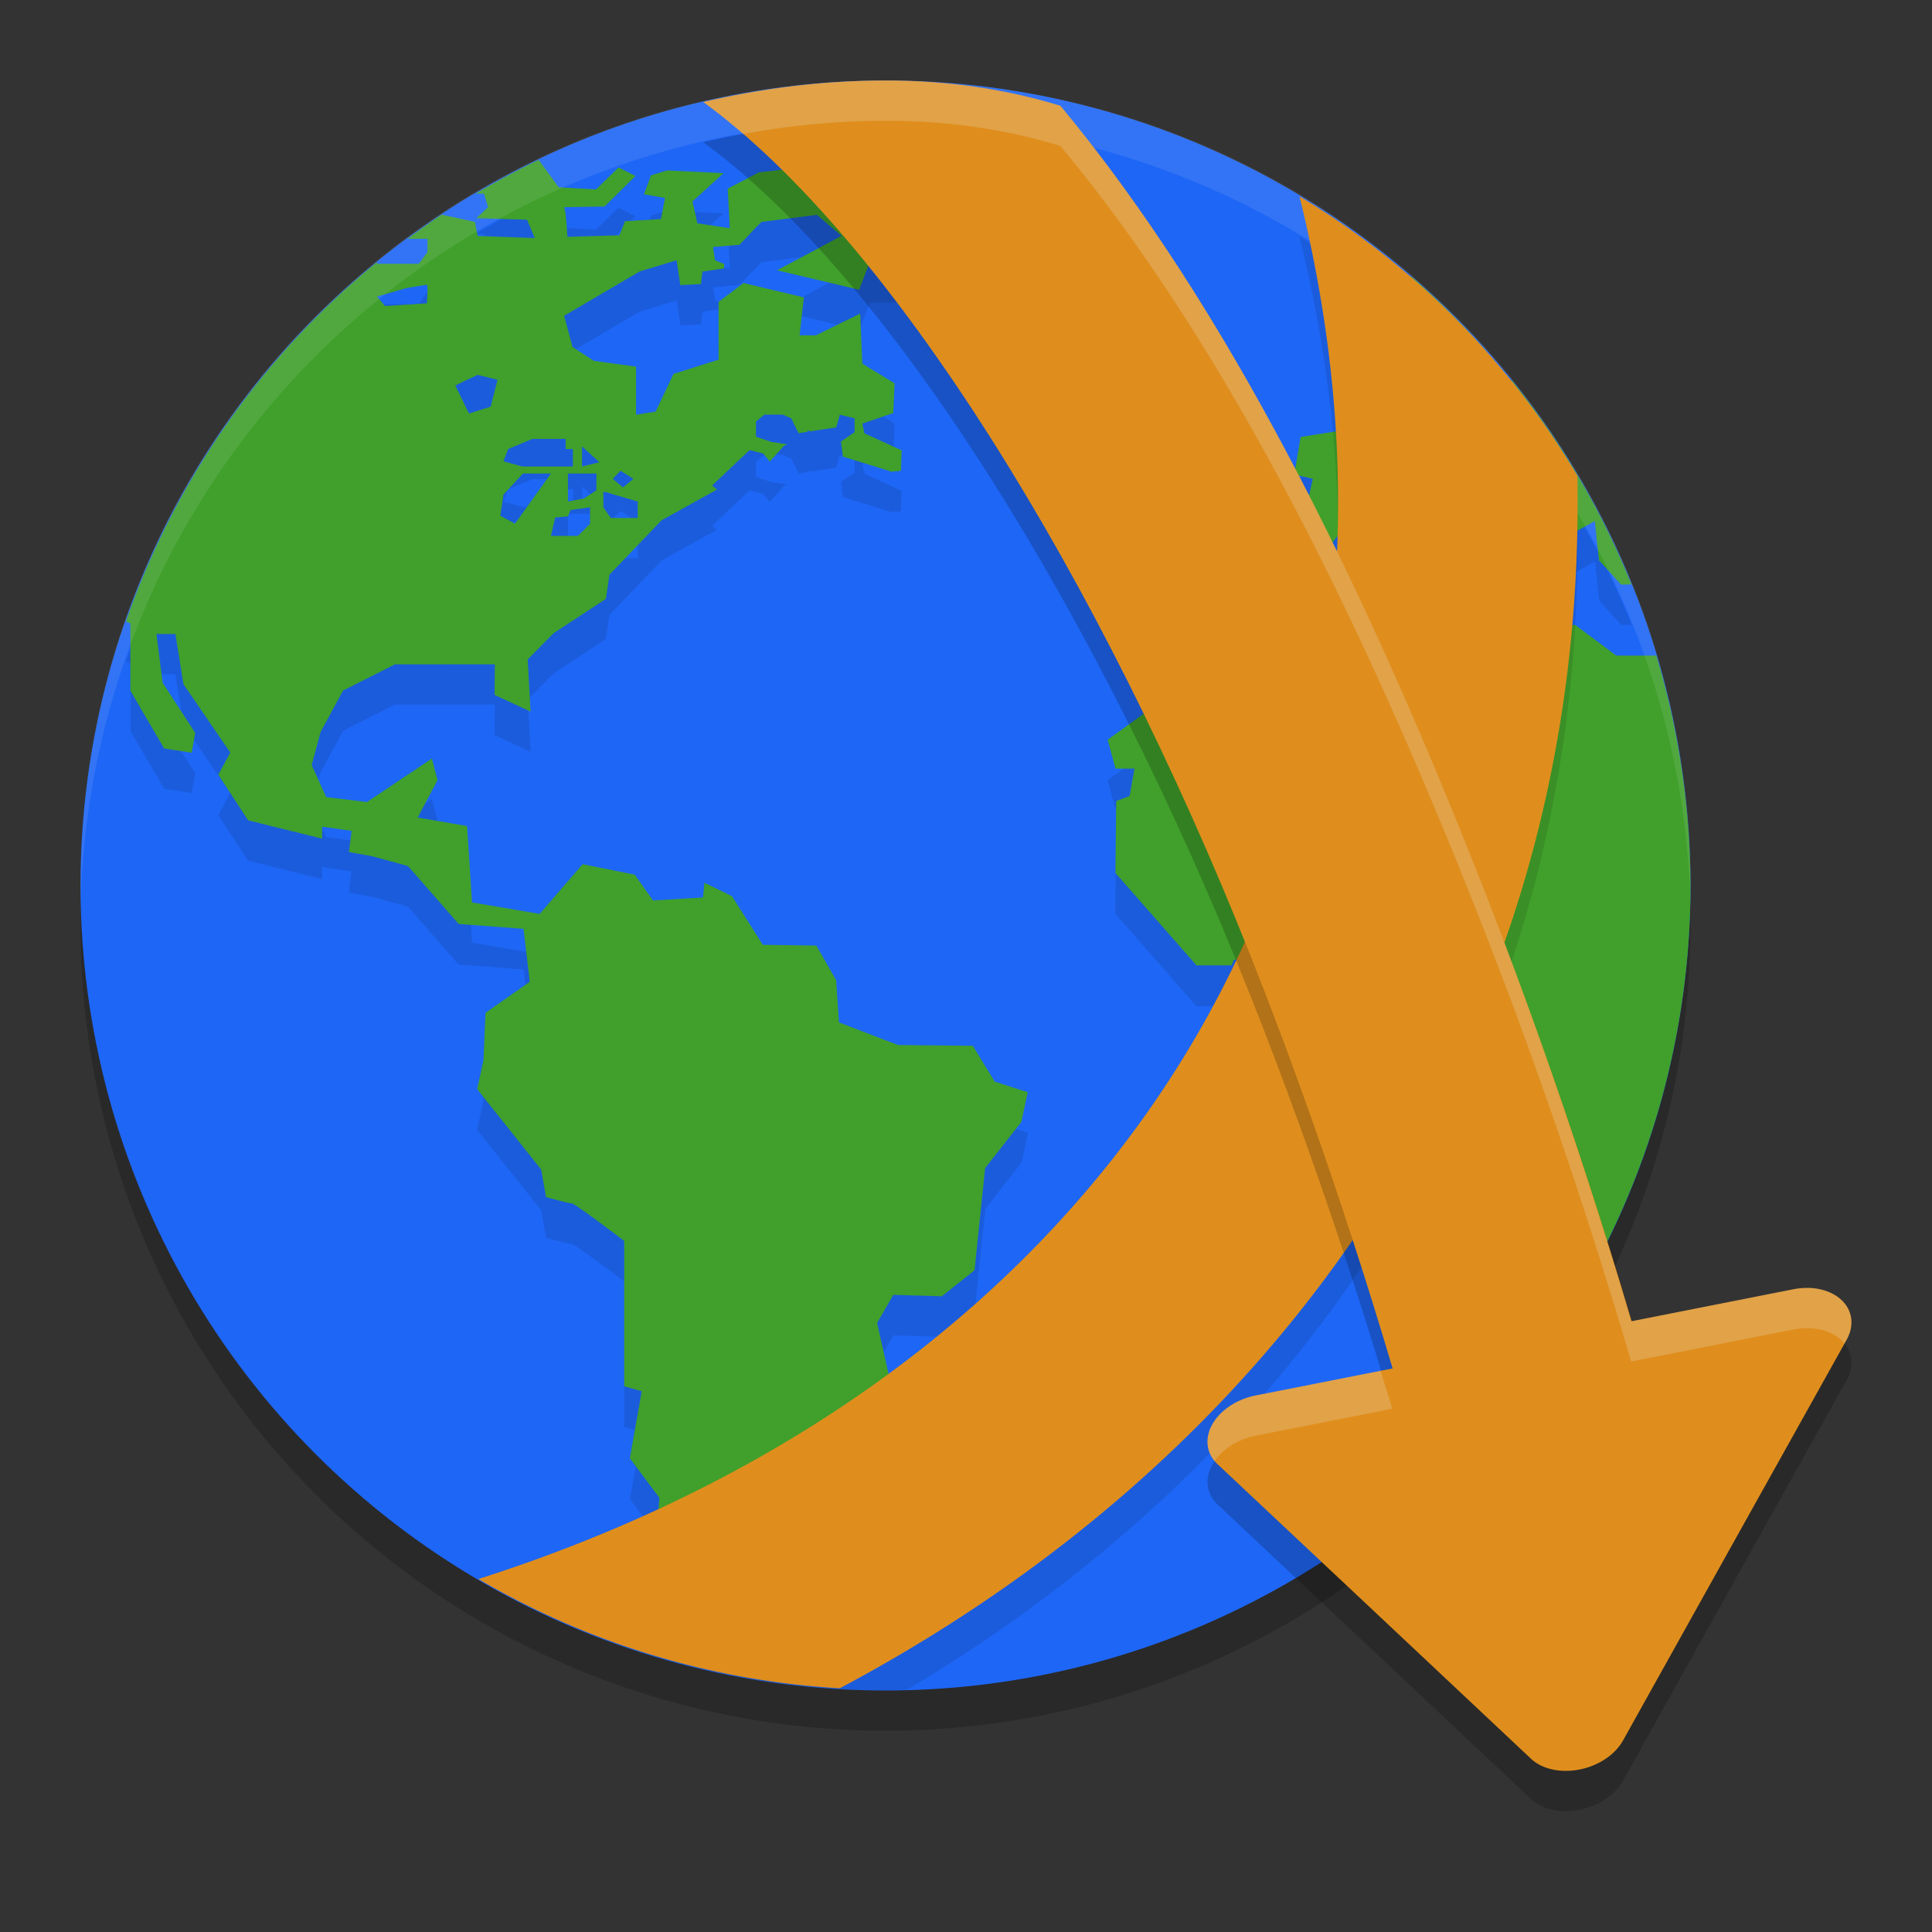 <svg xmlns="http://www.w3.org/2000/svg" width="24" height="24" version="1">
 <rect width="100%" height="100%" fill="#333333" stroke="none"/>
 <circle style="opacity:0.2" cx="11" cy="11.5" r="10"/>
 <circle style="fill:#1e66f5" cx="11" cy="11" r="10"/>
 <path style="opacity:0.1" d="M 6.692,2.486 A 10,10 0 0 0 5.91,2.906 H 6.013 L 6.064,3.072 5.917,3.21 6.547,3.228 6.643,3.455 5.935,3.429 5.899,3.254 5.486,3.164 A 10,10 0 0 0 5.063,3.467 h 0.247 v 0.165 L 5.202,3.777 H 4.685 V 3.755 A 10,10 0 0 0 1.565,8.218 l 0.055,0.026 V 9.079 L 2.039,9.797 2.381,9.85 2.425,9.604 2.021,8.982 1.943,8.376 h 0.235 l 0.1,0.623 0.582,0.851 -0.149,0.274 0.37,0.567 0.919,0.229 v -0.149 l 0.367,0.053 -0.034,0.263 0.288,0.053 0.446,0.122 0.63,0.72 0.806,0.061 0.078,0.658 -0.551,0.386 -0.025,0.588 -0.079,0.359 0.797,1 0.061,0.342 c 0,0 0.289,0.079 0.324,0.079 0.035,0 0.647,0.465 0.647,0.465 v 1.807 l 0.219,0.062 -0.148,0.833 0.367,0.491 -0.067,0.826 0.423,0.745 a 10,10 0 0 0 1.072,0.211 l -0.158,-0.134 0.026,-0.193 0.082,-0.236 0.018,-0.241 -0.312,-0.01 -0.157,-0.197 0.259,-0.25 0.035,-0.187 -0.289,-0.083 0.018,-0.175 0.411,-0.062 0.626,-0.302 0.21,-0.386 0.656,-0.842 -0.148,-0.658 0.201,-0.351 0.604,0.019 0.406,-0.323 0.132,-1.27 0.45,-0.573 0.079,-0.369 -0.411,-0.132 -0.271,-0.445 -0.928,-0.01 L 10.423,13.199 10.389,12.674 10.142,12.244 9.477,12.234 9.094,11.63 8.752,11.463 8.734,11.646 8.113,11.684 7.886,11.366 7.238,11.235 6.704,11.853 5.864,11.71 5.803,10.761 5.189,10.656 5.435,10.191 5.365,9.923 4.56,10.463 4.053,10.402 3.872,10.004 3.982,9.595 4.262,9.079 4.905,8.753 6.147,8.752 6.144,9.132 6.591,9.34 6.556,8.692 6.877,8.366 7.526,7.94 7.571,7.639 8.219,6.963 8.907,6.581 8.847,6.53 9.312,6.091 9.483,6.136 9.562,6.235 9.739,6.037 9.782,6.019 9.589,5.991 9.391,5.925 V 5.736 l 0.104,-0.085 h 0.229 l 0.105,0.046 0.091,0.185 0.112,-0.017 v -0.017 l 0.031,0.011 0.323,-0.049 0.046,-0.158 0.184,0.046 v 0.172 l -0.17,0.117 0.025,0.187 0.584,0.181 c 0,0 9.5e-4,0.003 0.002,0.008 l 0.135,-0.012 0.009,-0.254 L 10.739,5.885 10.713,5.764 11.098,5.632 11.114,5.263 10.713,5.018 10.686,4.396 10.135,4.667 H 9.933 L 9.986,4.194 9.236,4.016 8.926,4.251 V 4.968 L 8.367,5.146 8.143,5.613 7.9,5.653 V 5.054 L 7.376,4.982 7.113,4.811 7.008,4.423 7.946,3.872 8.405,3.733 8.452,4.041 8.708,4.029 8.727,3.873 8.995,3.834 9,3.78 8.885,3.733 8.858,3.568 9.187,3.54 9.386,3.332 l 0.011,-0.015 0.003,9.75e-4 0.061,-0.062 0.691,-0.088 0.306,0.261 -0.802,0.428 1.02,0.241 0.132,-0.342 h 0.446 l 0.157,-0.298 -0.314,-0.079 V 3.002 L 10.107,2.563 9.425,2.642 9.04,2.844 9.066,3.335 8.663,3.274 8.601,3.002 8.987,2.651 8.287,2.616 8.086,2.677 7.999,2.913 8.261,2.958 8.209,3.221 7.763,3.247 7.693,3.422 7.046,3.441 c 0,0 -0.018,-0.368 -0.044,-0.368 -0.026,5e-5 0.507,-0.009 0.507,-0.009 L 7.894,2.686 7.684,2.58 7.404,2.853 6.94,2.826 Z m 10.841,1.45 -0.318,0.125 -0.204,0.223 0.047,0.26 0.251,0.035 0.15,0.379 0.433,-0.175 0.071,0.506 H 17.833 l -0.355,-0.053 -0.394,0.066 -0.381,0.539 -0.545,0.086 -0.079,0.468 0.23,0.054 -0.066,0.301 -0.541,-0.108 -0.496,0.108 -0.105,0.276 0.086,0.581 0.291,0.137 0.488,-0.003 0.33,-0.029 0.101,-0.264 0.516,-0.671 0.34,0.069 0.334,-0.303 0.062,0.236 0.822,0.557 -0.101,0.135 -0.371,-0.02 0.143,0.202 0.229,0.05 0.267,-0.111 -0.006,-0.322 0.119,-0.06 -0.096,-0.102 L 18.105,6.802 17.962,6.395 h 0.456 l 0.146,0.145 0.393,0.34 0.017,0.41 0.407,0.434 0.151,-0.595 0.281,-0.154 0.053,0.486 0.275,0.303 0.128,-0.002 A 10,10 0 0 0 18.784,5.229 L 18.121,5.223 18.076,5.072 18.47,4.871 a 10,10 0 0 0 -0.937,-0.936 z m -12.231,0.104 c 0.019,0 0,0.229 0,0.229 L 4.783,4.302 4.685,4.184 5.052,4.078 c 0,0 0.23,-0.039 0.25,-0.039 z m 0.631,1.118 0.249,0.06 -0.086,0.335 -0.27,0.086 -0.17,-0.35 z M 6.615,5.952 h 0.413 v 0.126 H 7.119 V 6.295 H 6.489 L 6.254,6.23 6.312,6.078 Z m 0.616,0.093 0.217,0.197 -0.217,0.053 z M 7.708,6.348 7.868,6.448 7.739,6.555 7.612,6.448 Z M 6.497,6.381 H 6.845 L 6.398,7.005 6.215,6.906 6.254,6.644 Z m 0.559,0 H 7.409 V 6.591 L 7.252,6.693 7.056,6.73 Z M 7.495,6.612 H 7.521 L 7.922,6.73 V 6.934 H 7.587 L 7.495,6.801 Z M 7.33,6.801 V 7.006 L 7.18,7.157 H 6.845 l 0.053,-0.229 0.158,-0.014 0.032,-0.079 z M 17.74,7.67 16.558,7.762 16.192,7.959 H 15.723 L 15.493,7.936 14.924,8.253 V 8.85 l -1.165,0.842 0.097,0.359 h 0.236 l -0.062,0.342 -0.166,0.062 -0.01,0.895 1.007,1.148 h 0.437 l 0.027,-0.069 h 0.787 l 0.227,-0.211 h 0.447 l 0.244,0.246 0.666,0.069 -0.088,0.887 0.738,1.307 -0.389,0.745 0.026,0.351 0.306,0.307 v 0.844 l 0.353,0.476 A 10,10 0 0 0 20.987,11.257 10,10 0 0 0 20.575,8.644 H 20.078 L 19.566,8.262 19.028,8.315 V 8.644 H 18.857 L 18.674,8.512 17.74,8.275 Z"/>
 <path style="fill:#40a02b" d="m 6.692,1.986 a 10,10 0 0 0 -0.782,0.42 h 0.102 l 0.052,0.167 -0.147,0.138 0.63,0.018 0.096,0.228 -0.709,-0.026 -0.035,-0.175 -0.413,-0.09 A 10,10 0 0 0 5.063,2.967 H 5.31 V 3.132 L 5.202,3.277 H 4.684 v -0.021 a 10,10 0 0 0 -3.119,4.463 l 0.055,0.026 v 0.835 l 0.419,0.718 0.342,0.052 0.044,-0.246 L 2.021,8.482 1.943,7.876 H 2.179 l 0.1,0.623 0.582,0.85 -0.149,0.274 0.37,0.567 0.919,0.228 v -0.149 l 0.367,0.052 -0.034,0.263 0.288,0.052 0.446,0.122 0.63,0.72 0.805,0.06 0.078,0.658 -0.55,0.386 -0.025,0.588 -0.079,0.359 0.796,1 0.06,0.342 c 0,0 0.289,0.079 0.324,0.079 0.035,0 0.647,0.465 0.647,0.465 v 1.806 l 0.218,0.061 -0.148,0.833 0.367,0.491 -0.067,0.826 0.485,0.855 0.619,0.541 a 10,10 0 0 0 0.033,0.006 l 0.599,0.011 0.06,-0.202 -0.46,-0.388 0.026,-0.193 0.082,-0.236 0.018,-0.241 -0.311,-0.01 -0.157,-0.197 0.259,-0.25 0.035,-0.187 -0.289,-0.083 0.018,-0.175 0.411,-0.062 0.626,-0.301 0.21,-0.386 0.656,-0.841 -0.148,-0.658 0.201,-0.35 0.603,0.018 0.406,-0.323 0.132,-1.27 0.45,-0.573 0.079,-0.369 -0.411,-0.132 -0.271,-0.445 -0.928,-0.009 -0.735,-0.281 -0.035,-0.525 -0.246,-0.43 -0.665,-0.009 -0.383,-0.604 -0.342,-0.167 -0.018,0.183 -0.621,0.037 L 7.885,10.866 7.238,10.735 6.704,11.353 5.864,11.21 5.802,10.261 5.189,10.156 5.435,9.691 5.365,9.423 4.559,9.963 4.052,9.902 3.872,9.504 3.982,9.095 4.261,8.579 4.905,8.253 6.147,8.252 6.144,8.632 6.591,8.84 6.555,8.192 6.877,7.866 7.526,7.44 7.571,7.139 8.219,6.463 8.907,6.081 8.846,6.031 9.312,5.591 l 0.171,0.044 0.079,0.099 0.177,-0.197 0.042,-0.018 -0.193,-0.028 L 9.391,5.425 V 5.236 l 0.104,-0.085 h 0.229 l 0.105,0.046 0.091,0.184 0.112,-0.017 v -0.017 l 0.032,0.011 0.323,-0.049 0.046,-0.158 0.183,0.046 v 0.171 l -0.17,0.117 0.025,0.187 0.584,0.18 c 0,0 10e-4,0.003 0.002,0.008 l 0.135,-0.012 0.009,-0.254 -0.463,-0.211 -0.026,-0.121 0.384,-0.131 0.017,-0.369 -0.401,-0.245 -0.026,-0.622 -0.551,0.271 H 9.933 L 9.986,3.694 9.236,3.516 8.926,3.751 v 0.717 l -0.559,0.177 -0.223,0.468 -0.243,0.039 V 4.554 L 7.376,4.482 7.113,4.311 7.008,3.923 7.946,3.372 8.405,3.233 l 0.046,0.309 0.256,-0.013 0.019,-0.155 0.267,-0.039 0.005,-0.054 -0.115,-0.048 -0.026,-0.165 0.329,-0.027 0.198,-0.208 0.011,-0.015 0.003,9.5e-4 0.06,-0.062 0.691,-0.088 0.305,0.261 -0.801,0.428 1.02,0.241 0.131,-0.342 H 11.254 L 11.411,2.958 11.096,2.879 V 2.502 l -0.989,-0.439 -0.682,0.079 -0.385,0.202 0.026,0.491 -0.403,-0.061 -0.061,-0.271 0.386,-0.352 -0.7,-0.034 -0.201,0.061 -0.087,0.236 0.261,0.045 -0.051,0.263 -0.446,0.026 -0.069,0.175 -0.647,0.019 c 0,0 -0.018,-0.368 -0.044,-0.368 -0.026,5e-5 0.507,-0.009 0.507,-0.009 L 7.894,2.186 7.684,2.08 7.404,2.353 6.94,2.326 Z m 10.84,1.45 -0.318,0.125 -0.204,0.223 0.047,0.26 0.251,0.035 0.15,0.379 0.432,-0.175 0.071,0.506 h -0.13 l -0.355,-0.052 -0.393,0.066 -0.381,0.539 -0.545,0.086 -0.079,0.467 0.23,0.053 -0.067,0.301 -0.541,-0.108 -0.496,0.108 -0.105,0.276 0.086,0.581 0.291,0.136 0.488,-0.003 0.33,-0.029 0.1,-0.263 0.515,-0.671 0.34,0.069 0.334,-0.302 0.062,0.236 0.822,0.556 -0.1,0.134 -0.371,-0.019 0.142,0.202 0.228,0.049 0.266,-0.111 -0.005,-0.322 0.119,-0.059 L 18.654,6.609 18.105,6.302 17.962,5.895 h 0.456 l 0.145,0.144 0.392,0.34 0.017,0.41 0.407,0.433 0.151,-0.594 0.281,-0.154 0.052,0.486 0.275,0.302 0.128,-0.002 a 10,10 0 0 0 -1.484,-2.532 l -0.663,-0.006 -0.045,-0.15 0.394,-0.201 A 10,10 0 0 0 17.533,3.436 Z M 5.302,3.539 c 0.019,0 0,0.229 0,0.229 L 4.783,3.802 4.684,3.684 5.052,3.578 c 0,0 0.23,-0.039 0.25,-0.039 z m 0.63,1.118 0.249,0.06 -0.086,0.335 -0.269,0.085 -0.17,-0.349 z m 0.682,0.795 h 0.413 v 0.126 h 0.09 V 5.795 H 6.489 L 6.254,5.73 6.312,5.578 Z m 0.616,0.093 0.216,0.197 -0.216,0.053 z M 7.708,5.848 7.868,5.948 7.739,6.055 7.612,5.948 Z m -1.211,0.034 H 6.844 L 6.398,6.505 6.215,6.406 l 0.039,-0.262 z m 0.558,0 H 7.409 V 6.091 L 7.252,6.193 7.055,6.23 Z M 7.495,6.112 h 0.026 L 7.922,6.23 V 6.434 H 7.587 L 7.495,6.301 Z M 7.33,6.301 V 6.506 L 7.179,6.657 h -0.335 l 0.053,-0.229 0.158,-0.013 0.033,-0.079 z m 10.41,0.869 -1.181,0.091 -0.366,0.197 h -0.469 l -0.23,-0.024 -0.569,0.317 v 0.596 l -1.165,0.842 0.097,0.359 h 0.236 l -0.061,0.341 -0.166,0.061 -0.01,0.894 1.007,1.148 h 0.437 l 0.027,-0.07 h 0.787 l 0.226,-0.21 h 0.447 l 0.244,0.246 0.666,0.069 -0.088,0.887 0.738,1.306 -0.388,0.745 0.026,0.351 0.305,0.306 v 0.843 l 0.402,0.542 V 17.383 A 10,10 0 0 0 21,11 10,10 0 0 0 20.575,8.144 H 20.078 L 19.566,7.762 19.028,7.815 V 8.144 H 18.857 L 18.674,8.012 17.74,7.775 Z"/>
 <path style="opacity:0.1;fill:#eff1f5" d="m 11,1 c -5.539,0 -9.999,4.46 -9.999,10 0,0.084 -0.002,0.167 0,0.25 0.132,-5.423 4.543,-9.75 9.999,-9.75 5.455,0 9.867,4.327 9.999,9.75 0.002,-0.083 0,-0.166 0,-0.25 0,-5.54 -4.459,-10 -9.999,-10 z"/>
 <path style="opacity:0.1" d="m 16.143,2.94 c 0.928,3.762 0.465,7.138 -1.016,9.95 -1.653,3.141 -4.635,5.628 -8.62,7.031 a 10,10 0 0 0 4.492,1.079 10,10 0 0 0 0.27,-0.01 c 2.821,-1.679 5.068,-3.956 6.514,-6.703 1.239,-2.353 1.865,-5.026 1.812,-7.876 A 10,10 0 0 0 16.143,2.94 Z"/>
 <path style="fill:#df8e1d" d="m 16.143,2.44 c 0.928,3.762 0.465,7.138 -1.016,9.95 -1.731,3.288 -4.915,5.864 -9.184,7.225 a 10,10 0 0 0 4.49,1.357 c 3.218,-1.711 5.762,-4.17 7.35,-7.184 1.239,-2.353 1.865,-5.026 1.812,-7.876 A 10,10 0 0 0 16.143,2.44 Z"/>
 <path style="opacity:0.2" d="m 11,1.5 c -0.78,0 -1.535,0.098 -2.264,0.267 2.337,1.702 4.94,5.926 6.799,10.607 0.825,2.077 1.531,4.241 2.096,6.281 0.549,1.985 0.346,0.686 0.16,-0.025 l 2.837,-0.451 C 20.019,15.947 19.242,13.58 18.323,11.267 16.921,7.736 15.26,4.328 13.173,1.814 12.517,1.613 11.799,1.5 11,1.5 Z m 9.628,16.679 c 0.84,3.078 -0.132,-2.076 0,0 z"/>
 <path style="fill:#df8e1d" d="m 11,1 c -0.78,0 -1.535,0.098 -2.264,0.267 2.337,1.702 4.94,5.926 6.799,10.607 0.825,2.077 1.531,4.241 2.096,6.281 0.549,1.985 0.346,0.686 0.16,-0.025 l 2.837,-0.451 C 20.019,15.447 19.242,13.08 18.323,10.767 16.921,7.236 15.26,3.828 13.173,1.314 12.517,1.113 11.799,1 11,1 Z m 9.628,16.679 c 0.84,3.078 -0.132,-2.076 0,0 z"/>
 <path style="opacity:0.2" d="m 22.467,16.5 a 0.495,0.674 74.339 0 0 -0.194,0.017 l -3.337,0.659 -3.337,0.659 a 0.495,0.674 74.339 0 0 -0.454,0.243 0.495,0.674 74.339 0 0 -0.022,0.609 l 1.948,1.83 1.948,1.831 a 0.495,0.674 74.339 0 0 1.142,-0.226 l 1.389,-2.49 1.39,-2.49 a 0.495,0.674 74.339 0 0 -0.473,-0.643 z"/>
 <path style="fill:#df8e1d" d="m 22.467,16 a 0.495,0.674 74.339 0 0 -0.194,0.017 l -3.337,0.659 -3.337,0.659 a 0.495,0.674 74.339 0 0 -0.454,0.243 0.495,0.674 74.339 0 0 -0.022,0.609 l 1.948,1.83 1.948,1.831 a 0.495,0.674 74.339 0 0 1.142,-0.226 l 1.389,-2.49 1.39,-2.49 a 0.495,0.674 74.339 0 0 -0.473,-0.643 z"/>
 <path style="opacity:0.2;fill:#eff1f5" d="m 11,1 c -0.78,0 -1.535,0.098 -2.264,0.267 0.164,0.119 0.33,0.255 0.496,0.398 0.574,-0.105 1.163,-0.165 1.768,-0.165 0.799,0 1.518,0.112 2.173,0.313 2.088,2.514 3.748,5.923 5.15,9.453 0.747,1.882 1.395,3.796 1.94,5.647 l 2.01,-0.396 a 0.495,0.674 74.339 0 1 0.194,-0.018 0.495,0.674 74.339 0 1 0.446,0.19 l 0.026,-0.047 a 0.495,0.674 74.339 0 0 -0.473,-0.644 0.495,0.674 74.339 0 0 -0.194,0.018 L 20.263,16.414 C 19.718,14.563 19.07,12.649 18.323,10.767 16.921,7.236 15.26,3.828 13.173,1.314 12.517,1.113 11.799,1 11,1 Z m 6.151,16.028 -1.553,0.307 a 0.495,0.674 74.339 0 0 -0.454,0.244 0.495,0.674 74.339 0 0 -0.057,0.571 0.495,0.674 74.339 0 1 0.057,-0.071 0.495,0.674 74.339 0 1 0.454,-0.244 l 1.697,-0.335 c -0.046,-0.156 -0.097,-0.315 -0.145,-0.472 z"/>
</svg>

